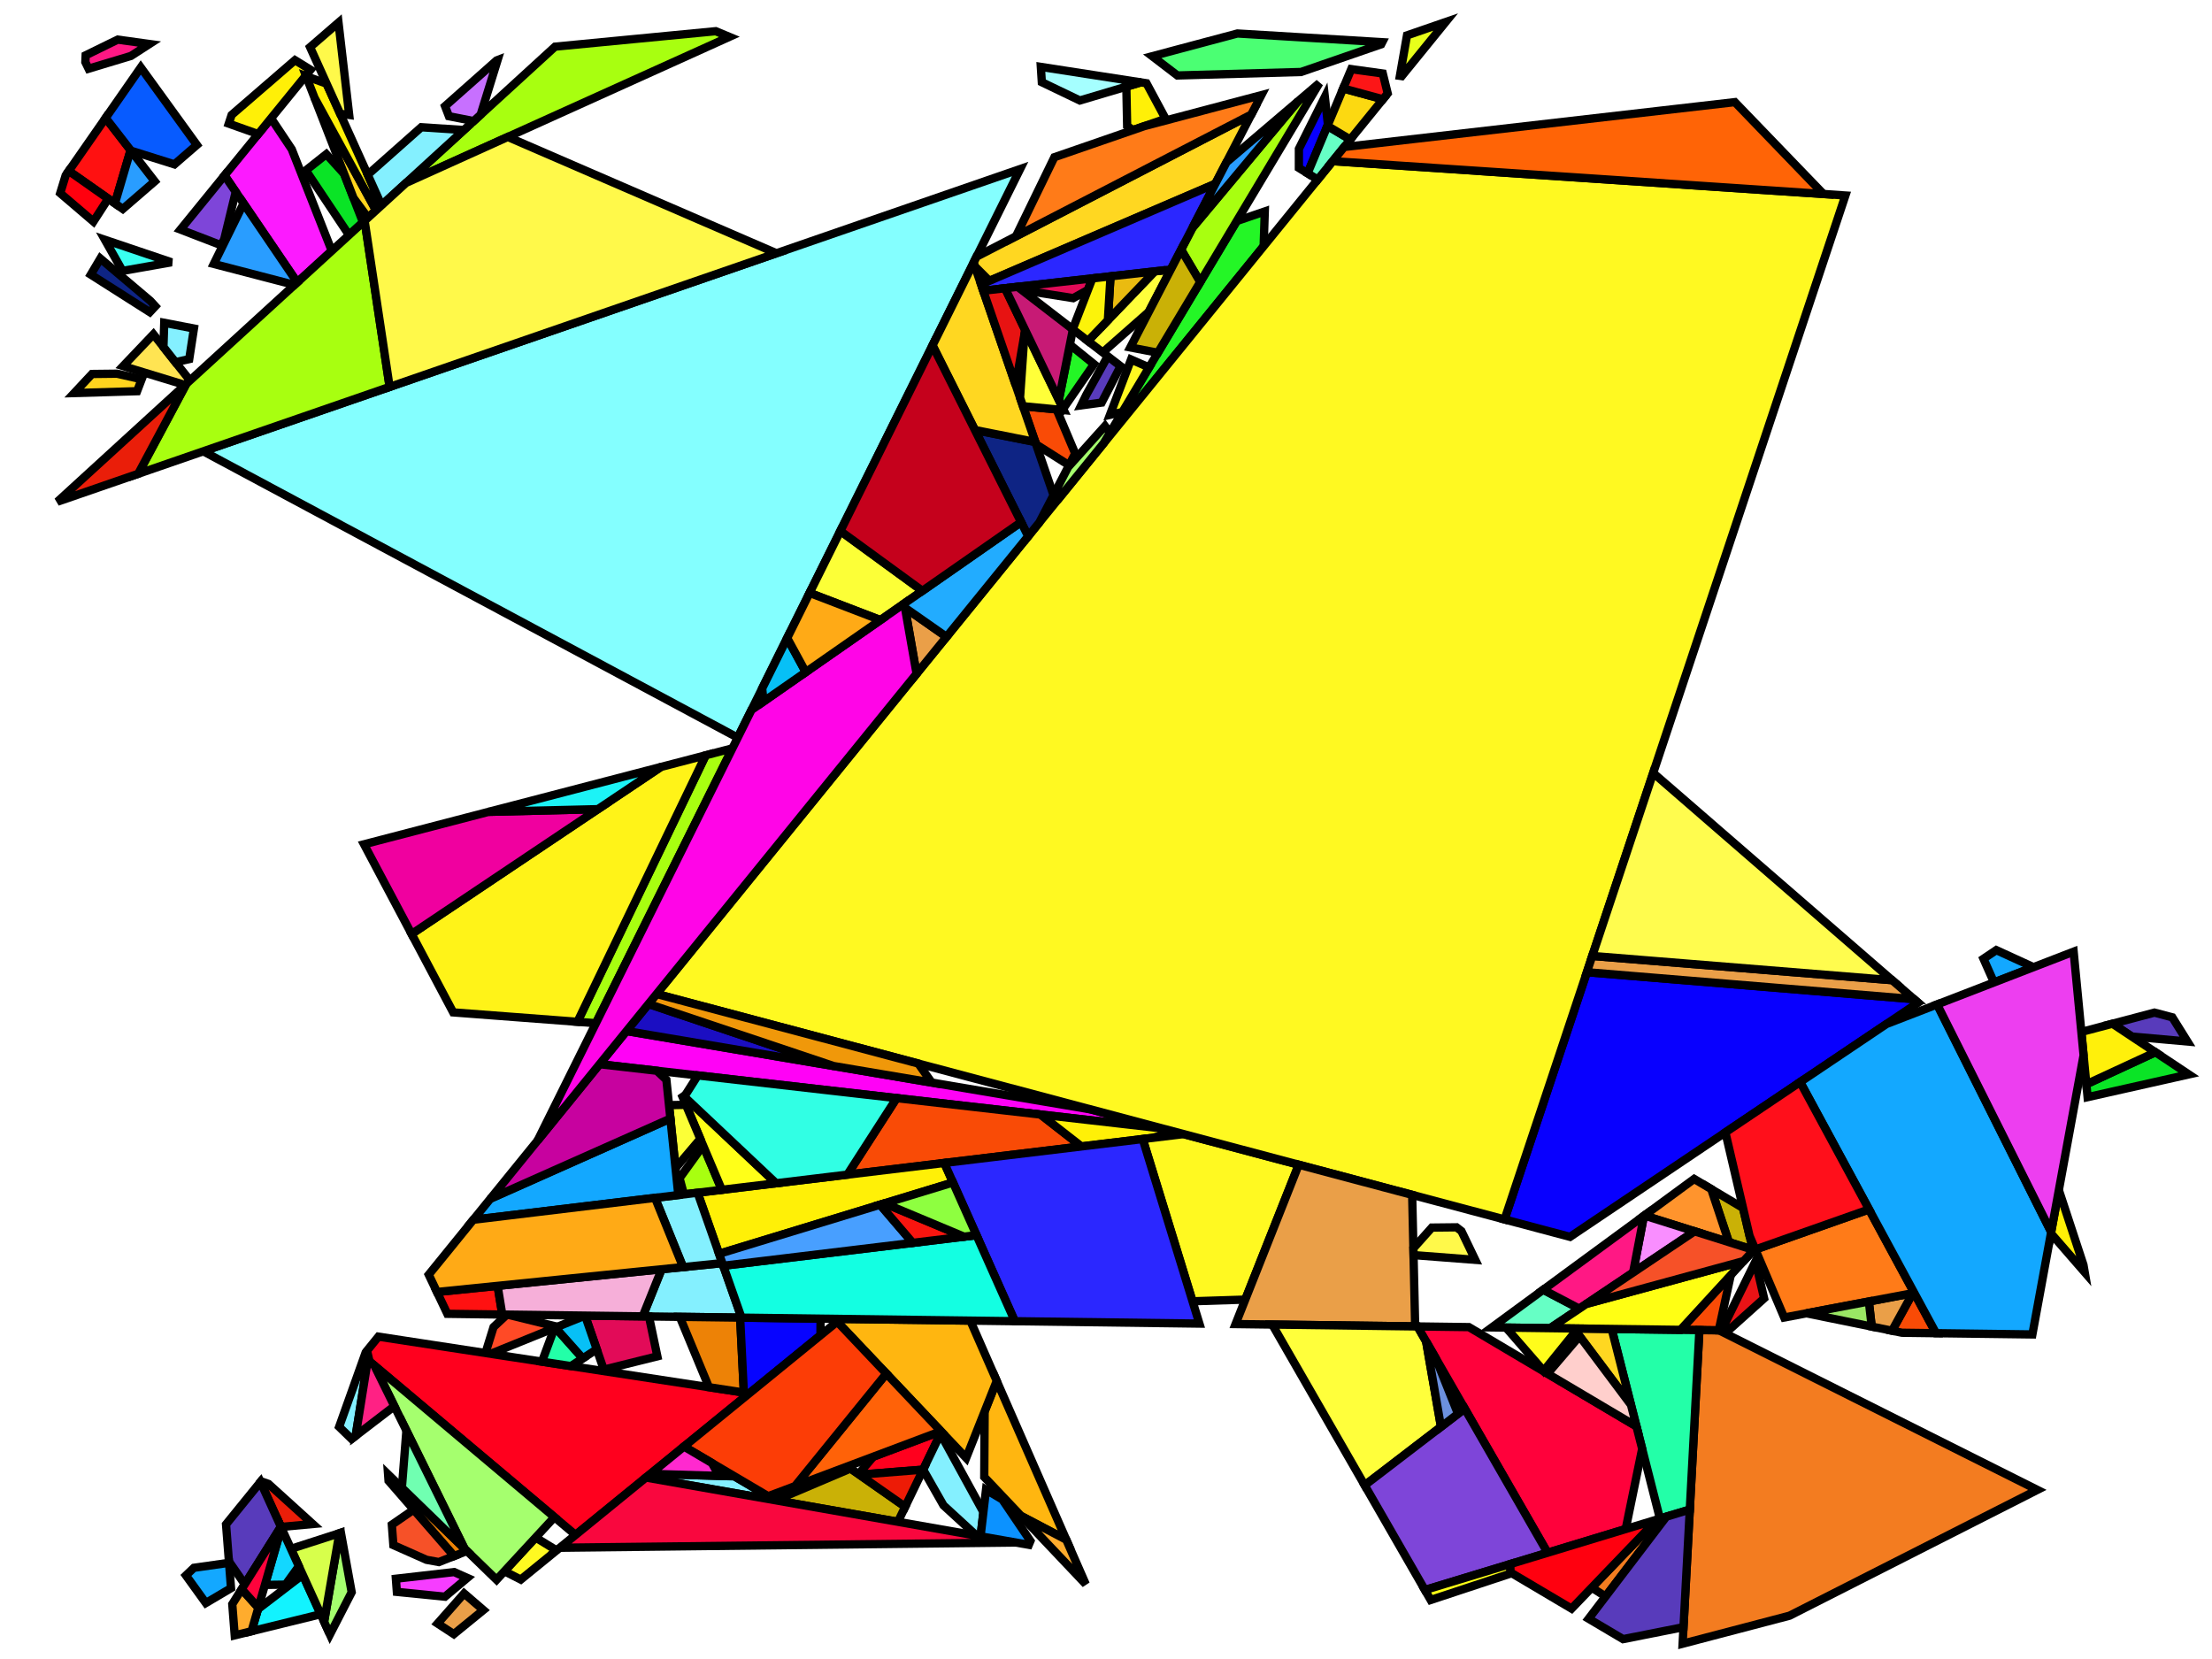 <?xml version="1.0" encoding="iso-8859-1" standalone="no"?>
<!DOCTYPE svg PUBLIC "-//W3C//DTD SVG 1.0//EN" "http://www.w3.org/TR/2001/REC-SVG-20010904/DTD/svg10.dtd">
<svg xmlns="http://www.w3.org/2000/svg" width="800" height="600">
<path style="fill:rgb(0, 0, 0);fill-opacity:0.0;fill-rule:evenodd;stroke:rgb(0, 0, 0);stroke-width:0.0;" d="M 0, 600 L 800, 600 L 800, 0 L 0, 0 z "/>
<path style="fill:rgb(255, 74, 38);fill-opacity:1.0;fill-rule:evenodd;stroke:rgb(0, 0, 0);stroke-width:3.0;" d="M 183.535, 475.443 L 201.592, 479.856 L 177.458, 489.625 L 175.577, 489.337 L 178.499, 479.941 L 183.305, 475.44 z "/>
<path style="fill:rgb(36, 246, 38);fill-opacity:1.0;fill-rule:evenodd;stroke:rgb(0, 0, 0);stroke-width:3.0;" d="M 395.654, 131.702 L 384.48, 147.842 L 382.943, 144.65 L 386.933, 124.647 z "/>
<path style="fill:rgb(36, 246, 38);fill-opacity:1.0;fill-rule:evenodd;stroke:rgb(0, 0, 0);stroke-width:3.0;" d="M 457.012, 89.047 L 399.167, 160.3 L 447.285, 79.946 L 457.429, 76.468 z "/>
<path style="fill:rgb(255, 228, 82);fill-opacity:1.0;fill-rule:evenodd;stroke:rgb(0, 0, 0);stroke-width:3.0;" d="M 68.701, 137.609 L 66.919, 139.239 L 44.528, 132.404 L 55.482, 120.898 z "/>
<path style="fill:rgb(252, 26, 255);fill-opacity:1.0;fill-rule:evenodd;stroke:rgb(0, 0, 0);stroke-width:3.0;" d="M 105.519, 53.991 L 119.984, 90.718 L 107.498, 102.134 L 81.213, 63.436 L 98.033, 42.776 z "/>
<path style="fill:rgb(10, 228, 38);fill-opacity:1.0;fill-rule:evenodd;stroke:rgb(0, 0, 0);stroke-width:3.0;" d="M 791.602, 388.572 L 755.009, 396.797 L 754.561, 392.122 L 779.535, 380.552 z "/>
<path style="fill:rgb(10, 228, 38);fill-opacity:1.0;fill-rule:evenodd;stroke:rgb(0, 0, 0);stroke-width:3.0;" d="M 124.448, 62.869 L 131.267, 80.4 L 126.225, 85.01 L 110.615, 61.624 L 118.015, 55.761 z "/>
<path style="fill:rgb(255, 2, 246);fill-opacity:1.0;fill-rule:evenodd;stroke:rgb(0, 0, 0);stroke-width:3.0;" d="M 394.6, 401.265 L 420.391, 408.123 L 216.846, 384.885 L 226.581, 372.894 z "/>
<path style="fill:rgb(255, 212, 30);fill-opacity:1.0;fill-rule:evenodd;stroke:rgb(0, 0, 0);stroke-width:3.0;" d="M 135.989, 76.083 L 133.084, 78.739 L 127.848, 71.61 L 113.762, 35.396 z "/>
<path style="fill:rgb(255, 212, 30);fill-opacity:1.0;fill-rule:evenodd;stroke:rgb(0, 0, 0);stroke-width:3.0;" d="M 51.238, 137.172 L 49.584, 141.484 L 26.834, 142.155 L 33.282, 135.254 L 42.314, 135.152 z "/>
<path style="fill:rgb(255, 0, 30);fill-opacity:1.0;fill-rule:evenodd;stroke:rgb(0, 0, 0);stroke-width:3.0;" d="M 340.48, 517.82 L 333.86, 531.518 L 310.803, 533.344 L 310.487, 533.123 L 315.845, 526.826 L 340.299, 517.629 z "/>
<path style="fill:rgb(255, 0, 30);fill-opacity:1.0;fill-rule:evenodd;stroke:rgb(0, 0, 0);stroke-width:3.0;" d="M 270.971, 503.932 L 208.156, 555.127 L 133.65, 492.396 L 132.731, 488.499 L 136.859, 483.413 z "/>
<path style="fill:rgb(249, 75, 6);fill-opacity:1.0;fill-rule:evenodd;stroke:rgb(0, 0, 0);stroke-width:3.0;" d="M 621.615, 481.143 L 607.768, 480.963 L 625.953, 461.155 z "/>
<path style="fill:rgb(249, 75, 6);fill-opacity:1.0;fill-rule:evenodd;stroke:rgb(0, 0, 0);stroke-width:3.0;" d="M 700.195, 482.165 L 687.893, 482.005 L 684.285, 481.271 L 691.751, 467.697 L 692.308, 467.591 z "/>
<path style="fill:rgb(249, 75, 6);fill-opacity:1.0;fill-rule:evenodd;stroke:rgb(0, 0, 0);stroke-width:3.0;" d="M 382.119, 148.071 L 388.859, 164.009 L 386.644, 168.273 L 374.716, 160.71 L 369.969, 146.91 z "/>
<path style="fill:rgb(249, 75, 6);fill-opacity:1.0;fill-rule:evenodd;stroke:rgb(0, 0, 0);stroke-width:3.0;" d="M 376.348, 403.095 L 391.119, 414.621 L 306.458, 424.831 L 324.279, 397.15 z "/>
<path style="fill:rgb(255, 240, 7);fill-opacity:1.0;fill-rule:evenodd;stroke:rgb(0, 0, 0);stroke-width:3.0;" d="M 112.314, 25.234 L 93.381, 48.491 L 82.735, 44.715 L 83.772, 41.563 L 106.68, 21.768 z "/>
<path style="fill:rgb(255, 240, 7);fill-opacity:1.0;fill-rule:evenodd;stroke:rgb(0, 0, 0);stroke-width:3.0;" d="M 344.66, 427.665 L 260.059, 453.458 L 252.288, 431.363 L 341.511, 420.603 z "/>
<path style="fill:rgb(255, 240, 7);fill-opacity:1.0;fill-rule:evenodd;stroke:rgb(0, 0, 0);stroke-width:3.0;" d="M 414.636, 30.103 L 421.552, 42.961 L 409.745, 47.041 L 407.648, 45.554 L 407.356, 31.344 L 412.596, 29.788 z "/>
<path style="fill:rgb(255, 240, 7);fill-opacity:1.0;fill-rule:evenodd;stroke:rgb(0, 0, 0);stroke-width:3.0;" d="M 753.506, 457.461 L 753.967, 460.133 L 741.743, 446.069 L 744.611, 430.42 z "/>
<path style="fill:rgb(255, 240, 7);fill-opacity:1.0;fill-rule:evenodd;stroke:rgb(0, 0, 0);stroke-width:3.0;" d="M 118.117, 30.271 L 134.845, 67.301 L 137.269, 74.912 L 135.989, 76.083 L 113.762, 35.396 L 110.712, 27.555 z "/>
<path style="fill:rgb(255, 240, 7);fill-opacity:1.0;fill-rule:evenodd;stroke:rgb(0, 0, 0);stroke-width:3.0;" d="M 420.391, 408.123 L 425.016, 409.352 L 416.749, 411.53 L 391.119, 414.621 L 376.348, 403.095 z "/>
<path style="fill:rgb(243, 124, 32);fill-opacity:1.0;fill-rule:evenodd;stroke:rgb(0, 0, 0);stroke-width:3.0;" d="M 580.679, 577.385 L 575.679, 574.182 L 599.353, 549.536 L 602.65, 548.535 z "/>
<path style="fill:rgb(243, 124, 32);fill-opacity:1.0;fill-rule:evenodd;stroke:rgb(0, 0, 0);stroke-width:3.0;" d="M 621.746, 481.144 L 736.831, 538.84 L 647.223, 584.333 L 608.544, 594.476 L 614.61, 481.052 z "/>
<path style="fill:rgb(132, 255, 255);fill-opacity:1.0;fill-rule:evenodd;stroke:rgb(0, 0, 0);stroke-width:3.0;" d="M 266.804, 266.783 L 73.516, 163.219 L 368.938, 61.141 z "/>
<path style="fill:rgb(35, 255, 168);fill-opacity:1.0;fill-rule:evenodd;stroke:rgb(0, 0, 0);stroke-width:3.0;" d="M 210.767, 491.278 L 206.478, 494.065 L 196.006, 492.462 L 200.533, 480.285 L 200.865, 480.151 z "/>
<path style="fill:rgb(35, 255, 168);fill-opacity:1.0;fill-rule:evenodd;stroke:rgb(0, 0, 0);stroke-width:3.0;" d="M 614.61, 481.052 L 611.139, 545.958 L 600.342, 549.236 L 582.884, 480.639 z "/>
<path style="fill:rgb(165, 255, 255);fill-opacity:1.0;fill-rule:evenodd;stroke:rgb(0, 0, 0);stroke-width:3.0;" d="M 412.596, 29.788 L 390.544, 36.339 L 376.793, 29.737 L 376.434, 24.19 z "/>
<path style="fill:rgb(8, 0, 255);fill-opacity:1.0;fill-rule:evenodd;stroke:rgb(0, 0, 0);stroke-width:3.0;" d="M 692.219, 361.352 L 693.71, 362.646 L 567.824, 447.325 L 544.147, 441.029 L 573.909, 351.612 z "/>
<path style="fill:rgb(8, 0, 255);fill-opacity:1.0;fill-rule:evenodd;stroke:rgb(0, 0, 0);stroke-width:3.0;" d="M 480.269, 45.108 L 472.902, 62.68 L 469.757, 60.736 L 469.761, 53.85 L 479.147, 35.052 z "/>
<path style="fill:rgb(255, 249, 33);fill-opacity:1.0;fill-rule:evenodd;stroke:rgb(0, 0, 0);stroke-width:3.0;" d="M 469.7, 421.234 L 450.369, 470.012 L 431.297, 470.626 L 413.278, 411.949 L 428.071, 410.165 z "/>
<path style="fill:rgb(255, 249, 33);fill-opacity:1.0;fill-rule:evenodd;stroke:rgb(0, 0, 0);stroke-width:3.0;" d="M 415.584, 132.885 L 405.924, 149.017 L 401.427, 150.036 L 409.058, 130.017 z "/>
<path style="fill:rgb(255, 249, 33);fill-opacity:1.0;fill-rule:evenodd;stroke:rgb(0, 0, 0);stroke-width:3.0;" d="M 201.301, 560.714 L 188.349, 571.27 L 182.437, 568.266 L 193.71, 556.066 z "/>
<path style="fill:rgb(255, 249, 33);fill-opacity:1.0;fill-rule:evenodd;stroke:rgb(0, 0, 0);stroke-width:3.0;" d="M 667.41, 70.699 L 544.147, 441.029 L 237.468, 359.483 L 481.985, 58.284 z "/>
<path style="fill:rgb(14, 36, 132);fill-opacity:1.0;fill-rule:evenodd;stroke:rgb(0, 0, 0);stroke-width:3.0;" d="M 54.393, 108.83 L 56.162, 110.763 L 54.175, 112.889 L 32.837, 99.32 L 36.29, 93.501 z "/>
<path style="fill:rgb(14, 36, 132);fill-opacity:1.0;fill-rule:evenodd;stroke:rgb(0, 0, 0);stroke-width:3.0;" d="M 374.423, 159.859 L 381.032, 179.075 L 375.89, 188.973 L 371.852, 193.947 L 352.592, 155.513 z "/>
<path style="fill:rgb(255, 215, 33);fill-opacity:1.0;fill-rule:evenodd;stroke:rgb(0, 0, 0);stroke-width:3.0;" d="M 439.525, 66.485 L 357.815, 101.58 L 352.573, 96.332 L 352.118, 95.008 L 353.209, 92.812 L 452.54, 41.432 z "/>
<path style="fill:rgb(255, 215, 33);fill-opacity:1.0;fill-rule:evenodd;stroke:rgb(0, 0, 0);stroke-width:3.0;" d="M 582.884, 480.639 L 589.865, 508.07 L 569.914, 481.42 L 570.674, 480.48 z "/>
<path style="fill:rgb(255, 215, 33);fill-opacity:1.0;fill-rule:evenodd;stroke:rgb(0, 0, 0);stroke-width:3.0;" d="M 374.423, 159.859 L 352.592, 155.513 L 337.261, 124.921 L 352.118, 95.008 z "/>
<path style="fill:rgb(234, 159, 72);fill-opacity:1.0;fill-rule:evenodd;stroke:rgb(0, 0, 0);stroke-width:3.0;" d="M 342.317, 230.328 L 331.492, 243.663 L 327.305, 219.816 z "/>
<path style="fill:rgb(234, 159, 72);fill-opacity:1.0;fill-rule:evenodd;stroke:rgb(0, 0, 0);stroke-width:3.0;" d="M 684.285, 481.271 L 676.933, 479.776 L 675.893, 470.7 L 691.751, 467.697 z "/>
<path style="fill:rgb(234, 159, 72);fill-opacity:1.0;fill-rule:evenodd;stroke:rgb(0, 0, 0);stroke-width:3.0;" d="M 174.818, 582.297 L 164.129, 591.009 L 158.26, 587.164 L 167.849, 576.298 z "/>
<path style="fill:rgb(234, 159, 72);fill-opacity:1.0;fill-rule:evenodd;stroke:rgb(0, 0, 0);stroke-width:3.0;" d="M 684.315, 354.498 L 692.219, 361.352 L 573.909, 351.612 L 575.866, 345.731 z "/>
<path style="fill:rgb(234, 159, 72);fill-opacity:1.0;fill-rule:evenodd;stroke:rgb(0, 0, 0);stroke-width:3.0;" d="M 510.731, 432.144 L 511.815, 479.714 L 446.859, 478.869 L 469.7, 421.234 z "/>
<path style="fill:rgb(255, 255, 59);fill-opacity:1.0;fill-rule:evenodd;stroke:rgb(0, 0, 0);stroke-width:3.0;" d="M 512.657, 479.725 L 515.776, 485.151 L 521.147, 516.041 L 493.561, 537.176 L 460.123, 479.042 z "/>
<path style="fill:rgb(255, 255, 59);fill-opacity:1.0;fill-rule:evenodd;stroke:rgb(0, 0, 0);stroke-width:3.0;" d="M 415.457, 112.813 L 398.821, 127.462 L 393.461, 123.328 L 417.62, 98.14 L 423.419, 97.486 z "/>
<path style="fill:rgb(168, 255, 16);fill-opacity:1.0;fill-rule:evenodd;stroke:rgb(0, 0, 0);stroke-width:3.0;" d="M 215.513, 370.056 L 208.843, 369.55 L 255.223, 273.163 L 264.885, 270.647 z "/>
<path style="fill:rgb(168, 255, 16);fill-opacity:1.0;fill-rule:evenodd;stroke:rgb(0, 0, 0);stroke-width:3.0;" d="M 434.082, 101.994 L 427.159, 90.287 L 431.258, 82.398 L 469.497, 36.582 L 477.163, 30.05 z "/>
<path style="fill:rgb(168, 255, 16);fill-opacity:1.0;fill-rule:evenodd;stroke:rgb(0, 0, 0);stroke-width:3.0;" d="M 261.052, 430.306 L 247.358, 431.958 L 245.775, 426.094 L 254.291, 414.294 z "/>
<path style="fill:rgb(168, 255, 16);fill-opacity:1.0;fill-rule:evenodd;stroke:rgb(0, 0, 0);stroke-width:3.0;" d="M 140.914, 139.931 L 49.981, 171.351 L 67.397, 138.801 L 131.871, 79.848 z "/>
<path style="fill:rgb(168, 255, 16);fill-opacity:1.0;fill-rule:evenodd;stroke:rgb(0, 0, 0);stroke-width:3.0;" d="M 263.769, 13.329 L 146.85, 66.151 L 200.738, 16.877 L 258.853, 11.283 z "/>
<path style="fill:rgb(43, 39, 255);fill-opacity:1.0;fill-rule:evenodd;stroke:rgb(0, 0, 0);stroke-width:3.0;" d="M 423.419, 97.486 L 355.604, 105.144 L 354.82, 102.867 L 439.525, 66.485 z "/>
<path style="fill:rgb(43, 39, 255);fill-opacity:1.0;fill-rule:evenodd;stroke:rgb(0, 0, 0);stroke-width:3.0;" d="M 433.776, 478.699 L 367.031, 477.831 L 341.511, 420.603 L 413.278, 411.949 z "/>
<path style="fill:rgb(255, 255, 24);fill-opacity:1.0;fill-rule:evenodd;stroke:rgb(0, 0, 0);stroke-width:3.0;" d="M 280.691, 427.938 L 261.052, 430.306 L 246.393, 395.593 z "/>
<path style="fill:rgb(255, 123, 24);fill-opacity:1.0;fill-rule:evenodd;stroke:rgb(0, 0, 0);stroke-width:3.0;" d="M 692.308, 467.591 L 645.281, 476.498 L 634.839, 451.897 L 675.968, 437.395 z "/>
<path style="fill:rgb(255, 123, 24);fill-opacity:1.0;fill-rule:evenodd;stroke:rgb(0, 0, 0);stroke-width:3.0;" d="M 452.54, 41.432 L 367.435, 85.453 L 381.329, 56.859 L 413.841, 45.625 L 456.189, 34.409 z "/>
<path style="fill:rgb(234, 30, 9);fill-opacity:1.0;fill-rule:evenodd;stroke:rgb(0, 0, 0);stroke-width:3.0;" d="M 49.981, 171.351 L 20.756, 181.449 L 67.397, 138.801 z "/>
<path style="fill:rgb(234, 30, 9);fill-opacity:1.0;fill-rule:evenodd;stroke:rgb(0, 0, 0);stroke-width:3.0;" d="M 97.088, 536.67 L 113.108, 551.182 L 101.617, 552.238 L 94.207, 535.953 L 94.384, 535.735 z "/>
<path style="fill:rgb(75, 255, 115);fill-opacity:1.0;fill-rule:evenodd;stroke:rgb(0, 0, 0);stroke-width:3.0;" d="M 499.911, 15.256 L 499.516, 16.022 L 470.54, 26.034 L 425.824, 27.294 L 416.724, 20.329 L 447.527, 12.112 z "/>
<path style="fill:rgb(255, 17, 17);fill-opacity:1.0;fill-rule:evenodd;stroke:rgb(0, 0, 0);stroke-width:3.0;" d="M 47.225, 54.311 L 41.569, 73.567 L 24.863, 61.834 L 38.203, 42.665 z "/>
<path style="fill:rgb(255, 17, 17);fill-opacity:1.0;fill-rule:evenodd;stroke:rgb(0, 0, 0);stroke-width:3.0;" d="M 181.657, 475.419 L 161.787, 475.16 L 158.032, 467.263 L 179.968, 465.043 z "/>
<path style="fill:rgb(231, 19, 18);fill-opacity:1.0;fill-rule:evenodd;stroke:rgb(0, 0, 0);stroke-width:3.0;" d="M 370.778, 119.387 L 367.334, 139.249 L 355.604, 105.144 L 363.49, 104.253 z "/>
<path style="fill:rgb(231, 255, 26);fill-opacity:1.0;fill-rule:evenodd;stroke:rgb(0, 0, 0);stroke-width:3.0;" d="M 506.952, 27.53 L 506.293, 27.439 L 508.861, 12.793 L 522.836, 7.964 z "/>
<path style="fill:rgb(41, 157, 255);fill-opacity:1.0;fill-rule:evenodd;stroke:rgb(0, 0, 0);stroke-width:3.0;" d="M 107.498, 102.134 L 106.497, 103.049 L 77.316, 95.456 L 88.086, 73.555 z "/>
<path style="fill:rgb(41, 157, 255);fill-opacity:1.0;fill-rule:evenodd;stroke:rgb(0, 0, 0);stroke-width:3.0;" d="M 55.964, 65.592 L 44.419, 75.568 L 41.569, 73.567 L 47.225, 54.311 z "/>
<path style="fill:rgb(41, 157, 255);fill-opacity:1.0;fill-rule:evenodd;stroke:rgb(0, 0, 0);stroke-width:3.0;" d="M 431.258, 82.398 L 443.592, 58.656 L 469.497, 36.582 z "/>
<path style="fill:rgb(132, 240, 255);fill-opacity:1.0;fill-rule:evenodd;stroke:rgb(0, 0, 0);stroke-width:3.0;" d="M 167.776, 47.017 L 137.987, 74.255 L 132.988, 63.19 L 152.351, 46.026 z "/>
<path style="fill:rgb(132, 240, 255);fill-opacity:1.0;fill-rule:evenodd;stroke:rgb(0, 0, 0);stroke-width:3.0;" d="M 265.651, 533.947 L 280.265, 542.569 L 241.672, 535.788 L 242.449, 533.252 z "/>
<path style="fill:rgb(132, 240, 255);fill-opacity:1.0;fill-rule:evenodd;stroke:rgb(0, 0, 0);stroke-width:3.0;" d="M 355.658, 546.878 L 354.639, 555.636 L 353.144, 555.373 L 341.225, 544.431 L 333.865, 531.508 L 340.134, 518.535 z "/>
<path style="fill:rgb(132, 240, 255);fill-opacity:1.0;fill-rule:evenodd;stroke:rgb(0, 0, 0);stroke-width:3.0;" d="M 133.01, 491.857 L 128.634, 519.287 L 127.16, 520.416 L 122.653, 516.039 L 131.674, 490.732 z "/>
<path style="fill:rgb(132, 240, 255);fill-opacity:1.0;fill-rule:evenodd;stroke:rgb(0, 0, 0);stroke-width:3.0;" d="M 268.18, 476.544 L 232.443, 476.08 L 239.283, 459.043 L 261.242, 456.821 z "/>
<path style="fill:rgb(132, 240, 255);fill-opacity:1.0;fill-rule:evenodd;stroke:rgb(0, 0, 0);stroke-width:3.0;" d="M 261.242, 456.821 L 247.048, 458.257 L 236.895, 433.22 L 252.288, 431.363 z "/>
<path style="fill:rgb(132, 240, 255);fill-opacity:1.0;fill-rule:evenodd;stroke:rgb(0, 0, 0);stroke-width:3.0;" d="M 70.137, 118.816 L 68.437, 129.867 L 63.455, 130.977 L 59.112, 125.487 L 59.396, 116.744 z "/>
<path style="fill:rgb(165, 255, 110);fill-opacity:1.0;fill-rule:evenodd;stroke:rgb(0, 0, 0);stroke-width:3.0;" d="M 401.422, 156.534 L 399.167, 160.3 L 383.479, 179.625 L 381.8, 177.598 L 386.311, 168.915 L 399.638, 154.09 z "/>
<path style="fill:rgb(165, 255, 110);fill-opacity:1.0;fill-rule:evenodd;stroke:rgb(0, 0, 0);stroke-width:3.0;" d="M 127.19, 575.853 L 119.319, 591.142 L 117.217, 586.523 L 122.733, 554.511 L 123.294, 554.33 z "/>
<path style="fill:rgb(165, 255, 110);fill-opacity:1.0;fill-rule:evenodd;stroke:rgb(0, 0, 0);stroke-width:3.0;" d="M 200.518, 548.697 L 179.593, 571.343 L 168.014, 560.097 L 135.392, 493.862 z "/>
<path style="fill:rgb(252, 255, 55);fill-opacity:1.0;fill-rule:evenodd;stroke:rgb(0, 0, 0);stroke-width:3.0;" d="M 333.596, 213.695 L 318.423, 224.266 L 292.804, 214.434 L 303.922, 192.049 z "/>
<path style="fill:rgb(252, 255, 55);fill-opacity:1.0;fill-rule:evenodd;stroke:rgb(0, 0, 0);stroke-width:3.0;" d="M 253.279, 411.898 L 244.314, 422.452 L 241.956, 399.689 L 248.073, 399.571 z "/>
<path style="fill:rgb(255, 182, 16);fill-opacity:1.0;fill-rule:evenodd;stroke:rgb(0, 0, 0);stroke-width:3.0;" d="M 385.636, 556.869 L 369.314, 548.272 L 355.967, 534.176 L 356.111, 510.445 L 360.481, 499.433 z "/>
<path style="fill:rgb(255, 182, 16);fill-opacity:1.0;fill-rule:evenodd;stroke:rgb(0, 0, 0);stroke-width:3.0;" d="M 350.928, 477.621 L 360.481, 499.433 L 349.432, 527.274 L 301.811, 476.982 z "/>
<path style="fill:rgb(88, 59, 187);fill-opacity:1.0;fill-rule:evenodd;stroke:rgb(0, 0, 0);stroke-width:3.0;" d="M 101.586, 552.171 L 88.524, 572.97 L 82.795, 564.715 L 81.745, 551.304 L 94.207, 535.953 z "/>
<path style="fill:rgb(88, 59, 187);fill-opacity:1.0;fill-rule:evenodd;stroke:rgb(0, 0, 0);stroke-width:3.0;" d="M 785.649, 367.922 L 791.111, 376.677 L 770.994, 374.876 L 764.015, 370.237 L 779.192, 366.226 z "/>
<path style="fill:rgb(88, 59, 187);fill-opacity:1.0;fill-rule:evenodd;stroke:rgb(0, 0, 0);stroke-width:3.0;" d="M 405.265, 132.43 L 398.42, 145.606 L 391.021, 146.606 L 392.894, 142.772 L 400.625, 128.852 z "/>
<path style="fill:rgb(88, 59, 187);fill-opacity:1.0;fill-rule:evenodd;stroke:rgb(0, 0, 0);stroke-width:3.0;" d="M 608.864, 588.484 L 587.007, 592.812 L 574.549, 585.434 L 602.65, 548.535 L 611.139, 545.958 z "/>
<path style="fill:rgb(255, 1, 59);fill-opacity:1.0;fill-rule:evenodd;stroke:rgb(0, 0, 0);stroke-width:3.0;" d="M 531.256, 479.967 L 591.85, 515.869 L 593.912, 523.97 L 587.953, 552.997 L 559.697, 561.575 L 512.657, 479.725 z "/>
<path style="fill:rgb(18, 243, 255);fill-opacity:1.0;fill-rule:evenodd;stroke:rgb(0, 0, 0);stroke-width:3.0;" d="M 115.984, 583.813 L 90.975, 589.949 L 93.278, 581.968 L 109.492, 569.544 z "/>
<path style="fill:rgb(246, 61, 255);fill-opacity:1.0;fill-rule:evenodd;stroke:rgb(0, 0, 0);stroke-width:3.0;" d="M 169.008, 570.673 L 160.92, 577.468 L 143.531, 575.725 L 143.175, 570.971 L 164.247, 568.56 z "/>
<path style="fill:rgb(19, 168, 255);fill-opacity:1.0;fill-rule:evenodd;stroke:rgb(0, 0, 0);stroke-width:3.0;" d="M 83.551, 574.377 L 74.448, 579.754 L 67.246, 569.769 L 70.128, 567.02 L 82.833, 565.21 z "/>
<path style="fill:rgb(19, 168, 255);fill-opacity:1.0;fill-rule:evenodd;stroke:rgb(0, 0, 0);stroke-width:3.0;" d="M 245.323, 432.203 L 171.173, 441.145 L 177.37, 433.512 L 242.46, 404.551 z "/>
<path style="fill:rgb(19, 168, 255);fill-opacity:1.0;fill-rule:evenodd;stroke:rgb(0, 0, 0);stroke-width:3.0;" d="M 741.835, 445.567 L 735.042, 482.618 L 700.195, 482.165 L 651.048, 391.343 L 682.258, 370.35 L 700.589, 363.263 z "/>
<path style="fill:rgb(19, 168, 255);fill-opacity:1.0;fill-rule:evenodd;stroke:rgb(0, 0, 0);stroke-width:3.0;" d="M 735.049, 349.6 L 734.731, 350.063 L 721.155, 355.312 L 717.352, 346.743 L 721.989, 343.624 z "/>
<path style="fill:rgb(27, 14, 194);fill-opacity:1.0;fill-rule:evenodd;stroke:rgb(0, 0, 0);stroke-width:3.0;" d="M 301.512, 385.546 L 226.581, 372.894 L 234.538, 363.092 z "/>
<path style="fill:rgb(49, 255, 228);fill-opacity:1.0;fill-rule:evenodd;stroke:rgb(0, 0, 0);stroke-width:3.0;" d="M 324.279, 397.15 L 306.458, 424.831 L 280.691, 427.938 L 247.489, 396.626 L 252.367, 388.941 z "/>
<path style="fill:rgb(226, 11, 88);fill-opacity:1.0;fill-rule:evenodd;stroke:rgb(0, 0, 0);stroke-width:3.0;" d="M 234.703, 476.109 L 237.744, 490.532 L 218.37, 495.351 L 211.61, 475.808 z "/>
<path style="fill:rgb(226, 11, 88);fill-opacity:1.0;fill-rule:evenodd;stroke:rgb(0, 0, 0);stroke-width:3.0;" d="M 393.452, 104.868 L 388.132, 107.83 L 369.548, 104.89 L 368.054, 103.738 L 395.073, 100.687 z "/>
<path style="fill:rgb(237, 130, 6);fill-opacity:1.0;fill-rule:evenodd;stroke:rgb(0, 0, 0);stroke-width:3.0;" d="M 168.872, 560.931 L 164.211, 562.769 L 140.525, 535.549 L 140.352, 533.229 z "/>
<path style="fill:rgb(237, 130, 6);fill-opacity:1.0;fill-rule:evenodd;stroke:rgb(0, 0, 0);stroke-width:3.0;" d="M 267.685, 476.538 L 269.025, 503.634 L 256.401, 501.703 L 245.845, 476.254 z "/>
<path style="fill:rgb(7, 4, 255);fill-opacity:1.0;fill-rule:evenodd;stroke:rgb(0, 0, 0);stroke-width:3.0;" d="M 296.749, 476.916 L 296.738, 482.931 L 270.971, 503.932 L 269.025, 503.634 L 267.685, 476.538 z "/>
<path style="fill:rgb(255, 249, 74);fill-opacity:1.0;fill-rule:evenodd;stroke:rgb(0, 0, 0);stroke-width:3.0;" d="M 126.291, 41.583 L 123.034, 41.156 L 112.143, 17.048 L 122.42, 8.167 z "/>
<path style="fill:rgb(255, 249, 74);fill-opacity:1.0;fill-rule:evenodd;stroke:rgb(0, 0, 0);stroke-width:3.0;" d="M 280.81, 91.592 L 140.914, 139.931 L 131.871, 79.848 L 146.85, 66.151 L 183.649, 49.526 z "/>
<path style="fill:rgb(255, 249, 74);fill-opacity:1.0;fill-rule:evenodd;stroke:rgb(0, 0, 0);stroke-width:3.0;" d="M 528.542, 445.236 L 533.547, 455.64 L 511.228, 453.922 L 511.171, 451.44 L 517.844, 443.974 L 526.77, 443.877 z "/>
<path style="fill:rgb(19, 255, 226);fill-opacity:1.0;fill-rule:evenodd;stroke:rgb(0, 0, 0);stroke-width:3.0;" d="M 367.031, 477.831 L 268.18, 476.544 L 261.578, 457.776 L 353.155, 446.714 z "/>
<path style="fill:rgb(57, 255, 240);fill-opacity:1.0;fill-rule:evenodd;stroke:rgb(0, 0, 0);stroke-width:3.0;" d="M 62.033, 94.856 L 44.436, 97.953 L 44.046, 97.527 L 37.947, 86.728 z "/>
<path style="fill:rgb(240, 152, 10);fill-opacity:1.0;fill-rule:evenodd;stroke:rgb(0, 0, 0);stroke-width:3.0;" d="M 332.113, 384.649 L 336.973, 391.534 L 301.512, 385.546 L 234.538, 363.092 L 237.468, 359.483 z "/>
<path style="fill:rgb(199, 2, 159);fill-opacity:1.0;fill-rule:evenodd;stroke:rgb(0, 0, 0);stroke-width:3.0;" d="M 237.546, 387.249 L 241.006, 390.512 L 242.46, 404.551 L 177.37, 433.512 L 216.846, 384.885 z "/>
<path style="fill:rgb(126, 69, 217);fill-opacity:1.0;fill-rule:evenodd;stroke:rgb(0, 0, 0);stroke-width:3.0;" d="M 85.252, 69.383 L 81.109, 86.459 L 80.002, 88.694 L 65.269, 83.022 L 81.213, 63.436 z "/>
<path style="fill:rgb(126, 69, 217);fill-opacity:1.0;fill-rule:evenodd;stroke:rgb(0, 0, 0);stroke-width:3.0;" d="M 559.697, 561.575 L 515.341, 575.042 L 493.561, 537.176 L 529.743, 509.455 z "/>
<path style="fill:rgb(202, 177, 6);fill-opacity:1.0;fill-rule:evenodd;stroke:rgb(0, 0, 0);stroke-width:3.0;" d="M 630.396, 436.901 L 633.908, 451.952 L 625.273, 449.235 L 618.897, 430.059 z "/>
<path style="fill:rgb(202, 177, 6);fill-opacity:1.0;fill-rule:evenodd;stroke:rgb(0, 0, 0);stroke-width:3.0;" d="M 327.374, 544.941 L 324.744, 550.383 L 280.534, 542.616 L 307.609, 531.109 z "/>
<path style="fill:rgb(202, 177, 6);fill-opacity:1.0;fill-rule:evenodd;stroke:rgb(0, 0, 0);stroke-width:3.0;" d="M 434.082, 101.994 L 418.764, 127.574 L 408.787, 125.651 L 427.159, 90.287 z "/>
<path style="fill:rgb(234, 19, 22);fill-opacity:1.0;fill-rule:evenodd;stroke:rgb(0, 0, 0);stroke-width:3.0;" d="M 638.02, 469.577 L 625.081, 481.188 L 622.647, 481.156 L 634.896, 456.188 z "/>
<path style="fill:rgb(102, 255, 197);fill-opacity:1.0;fill-rule:evenodd;stroke:rgb(0, 0, 0);stroke-width:3.0;" d="M 571.167, 473.295 L 560.651, 480.35 L 539.56, 480.075 L 558.125, 466.45 z "/>
<path style="fill:rgb(102, 255, 197);fill-opacity:1.0;fill-rule:evenodd;stroke:rgb(0, 0, 0);stroke-width:3.0;" d="M 488.341, 50.456 L 476.574, 64.95 L 472.902, 62.68 L 480.088, 45.539 z "/>
<path style="fill:rgb(154, 231, 100);fill-opacity:1.0;fill-rule:evenodd;stroke:rgb(0, 0, 0);stroke-width:3.0;" d="M 676.933, 479.776 L 653.327, 474.974 L 675.893, 470.7 z "/>
<path style="fill:rgb(112, 255, 177);fill-opacity:1.0;fill-rule:evenodd;stroke:rgb(0, 0, 0);stroke-width:3.0;" d="M 168.014, 560.097 L 145.346, 538.08 L 146.98, 517.39 z "/>
<path style="fill:rgb(255, 5, 231);fill-opacity:1.0;fill-rule:evenodd;stroke:rgb(0, 0, 0);stroke-width:3.0;" d="M 331.492, 243.663 L 194.441, 412.484 L 271.782, 256.76 L 327.033, 218.268 z "/>
<path style="fill:rgb(255, 255, 57);fill-opacity:1.0;fill-rule:evenodd;stroke:rgb(0, 0, 0);stroke-width:3.0;" d="M 384.71, 148.319 L 369.969, 146.91 L 368.915, 143.846 L 370.495, 121.023 L 370.778, 119.387 z "/>
<path style="fill:rgb(34, 172, 255);fill-opacity:1.0;fill-rule:evenodd;stroke:rgb(0, 0, 0);stroke-width:3.0;" d="M 371.852, 193.947 L 342.317, 230.328 L 327.305, 219.816 L 327.033, 218.268 L 369.288, 188.83 z "/>
<path style="fill:rgb(255, 98, 8);fill-opacity:1.0;fill-rule:evenodd;stroke:rgb(0, 0, 0);stroke-width:3.0;" d="M 340.299, 517.629 L 287.51, 537.483 L 320.555, 496.777 z "/>
<path style="fill:rgb(252, 61, 6);fill-opacity:1.0;fill-rule:evenodd;stroke:rgb(0, 0, 0);stroke-width:3.0;" d="M 320.555, 496.777 L 287.51, 537.483 L 277.822, 541.127 L 247.374, 523.163 L 302.781, 478.006 z "/>
<path style="fill:rgb(255, 41, 207);fill-opacity:1.0;fill-rule:evenodd;stroke:rgb(0, 0, 0);stroke-width:3.0;" d="M 257.462, 529.115 L 260.083, 533.78 L 235.26, 533.037 L 247.374, 523.163 z "/>
<path style="fill:rgb(197, 1, 28);fill-opacity:1.0;fill-rule:evenodd;stroke:rgb(0, 0, 0);stroke-width:3.0;" d="M 369.288, 188.83 L 333.596, 213.695 L 303.922, 192.049 L 337.261, 124.921 z "/>
<path style="fill:rgb(7, 192, 246);fill-opacity:1.0;fill-rule:evenodd;stroke:rgb(0, 0, 0);stroke-width:3.0;" d="M 291.414, 243.083 L 276.127, 253.733 L 275.652, 248.969 L 284.697, 230.757 z "/>
<path style="fill:rgb(7, 192, 246);fill-opacity:1.0;fill-rule:evenodd;stroke:rgb(0, 0, 0);stroke-width:3.0;" d="M 211.61, 475.808 L 215.825, 487.992 L 210.767, 491.278 L 200.865, 480.151 L 211.592, 475.808 z "/>
<path style="fill:rgb(237, 27, 6);fill-opacity:1.0;fill-rule:evenodd;stroke:rgb(0, 0, 0);stroke-width:3.0;" d="M 327.374, 544.941 L 310.803, 533.344 L 333.86, 531.518 z "/>
<path style="fill:rgb(255, 0, 15);fill-opacity:1.0;fill-rule:evenodd;stroke:rgb(0, 0, 0);stroke-width:3.0;" d="M 568.38, 581.781 L 546.201, 568.647 L 546.165, 565.684 L 599.353, 549.536 z "/>
<path style="fill:rgb(199, 26, 117);fill-opacity:1.0;fill-rule:evenodd;stroke:rgb(0, 0, 0);stroke-width:3.0;" d="M 388.031, 119.141 L 382.943, 144.65 L 363.49, 104.253 L 368.054, 103.738 z "/>
<path style="fill:rgb(255, 243, 24);fill-opacity:1.0;fill-rule:evenodd;stroke:rgb(0, 0, 0);stroke-width:3.0;" d="M 208.843, 369.55 L 163.897, 366.141 L 148.86, 337.797 L 239.023, 277.383 L 255.223, 273.163 z "/>
<path style="fill:rgb(255, 148, 45);fill-opacity:1.0;fill-rule:evenodd;stroke:rgb(0, 0, 0);stroke-width:3.0;" d="M 618.897, 430.059 L 625.273, 449.235 L 594.692, 439.611 L 612.717, 426.381 z "/>
<path style="fill:rgb(234, 187, 16);fill-opacity:1.0;fill-rule:evenodd;stroke:rgb(0, 0, 0);stroke-width:3.0;" d="M 400.679, 115.803 L 401.63, 99.946 L 417.62, 98.14 z "/>
<path style="fill:rgb(252, 243, 10);fill-opacity:1.0;fill-rule:evenodd;stroke:rgb(0, 0, 0);stroke-width:3.0;" d="M 400.679, 115.803 L 393.461, 123.328 L 387.946, 119.076 L 395.073, 100.687 L 401.63, 99.946 z "/>
<path style="fill:rgb(255, 0, 14);fill-opacity:1.0;fill-rule:evenodd;stroke:rgb(0, 0, 0);stroke-width:3.0;" d="M 39.134, 71.856 L 33.787, 80.13 L 21.775, 69.866 L 23.743, 63.444 L 24.863, 61.834 z "/>
<path style="fill:rgb(255, 240, 11);fill-opacity:1.0;fill-rule:evenodd;stroke:rgb(0, 0, 0);stroke-width:3.0;" d="M 779.535, 380.552 L 754.561, 392.122 L 752.747, 373.216 L 764.015, 370.237 z "/>
<path style="fill:rgb(249, 142, 255);fill-opacity:1.0;fill-rule:evenodd;stroke:rgb(0, 0, 0);stroke-width:3.0;" d="M 612.855, 445.327 L 590.634, 460.234 L 594.542, 439.721 L 594.692, 439.611 z "/>
<path style="fill:rgb(255, 24, 132);fill-opacity:1.0;fill-rule:evenodd;stroke:rgb(0, 0, 0);stroke-width:3.0;" d="M 54.043, 15.914 L 47.362, 20.231 L 32.033, 24.848 L 30.87, 22.458 L 30.976, 20.004 L 42.572, 14.329 z "/>
<path style="fill:rgb(255, 24, 132);fill-opacity:1.0;fill-rule:evenodd;stroke:rgb(0, 0, 0);stroke-width:3.0;" d="M 590.634, 460.234 L 571.167, 473.295 L 558.125, 466.45 L 594.542, 439.721 z "/>
<path style="fill:rgb(249, 7, 62);fill-opacity:1.0;fill-rule:evenodd;stroke:rgb(0, 0, 0);stroke-width:3.0;" d="M 367.367, 557.872 L 202.474, 559.757 L 233.619, 534.374 z "/>
<path style="fill:rgb(255, 33, 132);fill-opacity:1.0;fill-rule:evenodd;stroke:rgb(0, 0, 0);stroke-width:3.0;" d="M 135.392, 493.862 L 142.63, 508.559 L 128.634, 519.287 L 133.01, 491.857 z "/>
<path style="fill:rgb(7, 91, 255);fill-opacity:1.0;fill-rule:evenodd;stroke:rgb(0, 0, 0);stroke-width:3.0;" d="M 71.208, 52.42 L 63.08, 59.444 L 47.369, 54.498 L 38.203, 42.665 L 50.916, 24.396 z "/>
<path style="fill:rgb(72, 159, 255);fill-opacity:1.0;fill-rule:evenodd;stroke:rgb(0, 0, 0);stroke-width:3.0;" d="M 330.114, 449.497 L 261.578, 457.776 L 260.059, 453.458 L 318.305, 435.7 z "/>
<path style="fill:rgb(255, 255, 20);fill-opacity:1.0;fill-rule:evenodd;stroke:rgb(0, 0, 0);stroke-width:3.0;" d="M 607.768, 480.963 L 560.651, 480.35 L 573.737, 471.571 L 630.62, 456.072 z "/>
<path style="fill:rgb(246, 81, 40);fill-opacity:1.0;fill-rule:evenodd;stroke:rgb(0, 0, 0);stroke-width:3.0;" d="M 164.211, 562.769 L 158.705, 564.94 L 154.26, 564.128 L 142.265, 558.804 L 141.714, 551.438 L 149.609, 545.988 z "/>
<path style="fill:rgb(246, 81, 40);fill-opacity:1.0;fill-rule:evenodd;stroke:rgb(0, 0, 0);stroke-width:3.0;" d="M 633.908, 451.952 L 634.008, 452.382 L 630.62, 456.072 L 573.737, 471.571 L 612.855, 445.327 z "/>
<path style="fill:rgb(255, 100, 6);fill-opacity:1.0;fill-rule:evenodd;stroke:rgb(0, 0, 0);stroke-width:3.0;" d="M 659.483, 70.168 L 481.985, 58.284 L 486.142, 53.164 L 627.442, 36.934 z "/>
<path style="fill:rgb(199, 112, 255);fill-opacity:1.0;fill-rule:evenodd;stroke:rgb(0, 0, 0);stroke-width:3.0;" d="M 173.83, 41.482 L 171.308, 43.787 L 162.352, 42.033 L 160.954, 38.4 L 179.619, 21.854 L 179.961, 21.721 z "/>
<path style="fill:rgb(249, 21, 15);fill-opacity:1.0;fill-rule:evenodd;stroke:rgb(0, 0, 0);stroke-width:3.0;" d="M 348.664, 447.257 L 330.114, 449.497 L 318.305, 435.7 L 319.884, 435.218 z "/>
<path style="fill:rgb(142, 255, 64);fill-opacity:1.0;fill-rule:evenodd;stroke:rgb(0, 0, 0);stroke-width:3.0;" d="M 353.155, 446.714 L 348.664, 447.257 L 319.884, 435.218 L 344.66, 427.665 z "/>
<path style="fill:rgb(255, 252, 27);fill-opacity:1.0;fill-rule:evenodd;stroke:rgb(0, 0, 0);stroke-width:3.0;" d="M 570.674, 480.48 L 558.283, 495.812 L 544.67, 480.142 z "/>
<path style="fill:rgb(215, 255, 75);fill-opacity:1.0;fill-rule:evenodd;stroke:rgb(0, 0, 0);stroke-width:3.0;" d="M 117.217, 586.523 L 105.222, 560.16 L 122.733, 554.511 z "/>
<path style="fill:rgb(252, 255, 22);fill-opacity:1.0;fill-rule:evenodd;stroke:rgb(0, 0, 0);stroke-width:3.0;" d="M 546.207, 569.13 L 517.422, 578.659 L 515.341, 575.042 L 546.165, 565.684 z "/>
<path style="fill:rgb(255, 172, 45);fill-opacity:1.0;fill-rule:evenodd;stroke:rgb(0, 0, 0);stroke-width:3.0;" d="M 93.432, 581.435 L 90.975, 589.949 L 84.887, 591.443 L 84.004, 580.167 L 87.41, 574.743 z "/>
<path style="fill:rgb(255, 172, 45);fill-opacity:1.0;fill-rule:evenodd;stroke:rgb(0, 0, 0);stroke-width:3.0;" d="M 385.636, 556.869 L 392.678, 572.947 L 369.314, 548.272 z "/>
<path style="fill:rgb(12, 146, 255);fill-opacity:1.0;fill-rule:evenodd;stroke:rgb(0, 0, 0);stroke-width:3.0;" d="M 362.516, 542.317 L 372.666, 557.318 L 372.087, 558.701 L 354.639, 555.636 L 356.6, 538.782 z "/>
<path style="fill:rgb(237, 62, 240);fill-opacity:1.0;fill-rule:evenodd;stroke:rgb(0, 0, 0);stroke-width:3.0;" d="M 753.555, 381.636 L 741.835, 445.567 L 700.589, 363.263 L 749.961, 344.175 z "/>
<path style="fill:rgb(255, 252, 78);fill-opacity:1.0;fill-rule:evenodd;stroke:rgb(0, 0, 0);stroke-width:3.0;" d="M 684.315, 354.498 L 575.866, 345.731 L 597.894, 279.551 z "/>
<path style="fill:rgb(252, 217, 17);fill-opacity:1.0;fill-rule:evenodd;stroke:rgb(0, 0, 0);stroke-width:3.0;" d="M 500.16, 35.897 L 488.341, 50.456 L 480.088, 45.539 L 485.769, 31.989 z "/>
<path style="fill:rgb(252, 22, 23);fill-opacity:1.0;fill-rule:evenodd;stroke:rgb(0, 0, 0);stroke-width:3.0;" d="M 500.106, 26.584 L 501.88, 33.778 L 500.16, 35.897 L 485.769, 31.989 L 488.696, 25.006 z "/>
<path style="fill:rgb(108, 144, 223);fill-opacity:1.0;fill-rule:evenodd;stroke:rgb(0, 0, 0);stroke-width:3.0;" d="M 519.264, 491.221 L 527.303, 511.324 L 521.147, 516.041 L 515.776, 485.151 z "/>
<path style="fill:rgb(255, 15, 27);fill-opacity:1.0;fill-rule:evenodd;stroke:rgb(0, 0, 0);stroke-width:3.0;" d="M 675.968, 437.395 L 634.839, 451.897 L 632.742, 446.955 L 624.009, 409.531 L 651.048, 391.343 z "/>
<path style="fill:rgb(246, 175, 217);fill-opacity:1.0;fill-rule:evenodd;stroke:rgb(0, 0, 0);stroke-width:3.0;" d="M 232.443, 476.08 L 181.657, 475.419 L 179.968, 465.043 L 239.283, 459.043 z "/>
<path style="fill:rgb(255, 170, 22);fill-opacity:1.0;fill-rule:evenodd;stroke:rgb(0, 0, 0);stroke-width:3.0;" d="M 247.048, 458.257 L 158.032, 467.263 L 155.055, 461 L 171.173, 441.145 L 236.895, 433.22 z "/>
<path style="fill:rgb(255, 170, 22);fill-opacity:1.0;fill-rule:evenodd;stroke:rgb(0, 0, 0);stroke-width:3.0;" d="M 318.423, 224.266 L 291.414, 243.083 L 284.697, 230.757 L 292.804, 214.434 z "/>
<path style="fill:rgb(19, 215, 255);fill-opacity:1.0;fill-rule:evenodd;stroke:rgb(0, 0, 0);stroke-width:3.0;" d="M 108.085, 566.454 L 103.284, 573.099 L 95.808, 573.203 L 101.764, 552.561 z "/>
<path style="fill:rgb(240, 0, 159);fill-opacity:1.0;fill-rule:evenodd;stroke:rgb(0, 0, 0);stroke-width:3.0;" d="M 148.86, 337.797 L 131.645, 305.348 L 176.727, 293.607 L 216.248, 292.643 z "/>
<path style="fill:rgb(28, 243, 246);fill-opacity:1.0;fill-rule:evenodd;stroke:rgb(0, 0, 0);stroke-width:3.0;" d="M 216.248, 292.643 L 176.727, 293.607 L 239.023, 277.383 z "/>
<path style="fill:rgb(255, 207, 204);fill-opacity:1.0;fill-rule:evenodd;stroke:rgb(0, 0, 0);stroke-width:3.0;" d="M 589.865, 508.07 L 591.85, 515.869 L 559.671, 496.803 L 571.267, 483.227 z "/>
<path style="fill:rgb(255, 3, 60);fill-opacity:1.0;fill-rule:evenodd;stroke:rgb(0, 0, 0);stroke-width:3.0;" d="M 101.764, 552.561 L 93.432, 581.435 L 87.41, 574.743 L 101.586, 552.171 z "/>
</svg>
